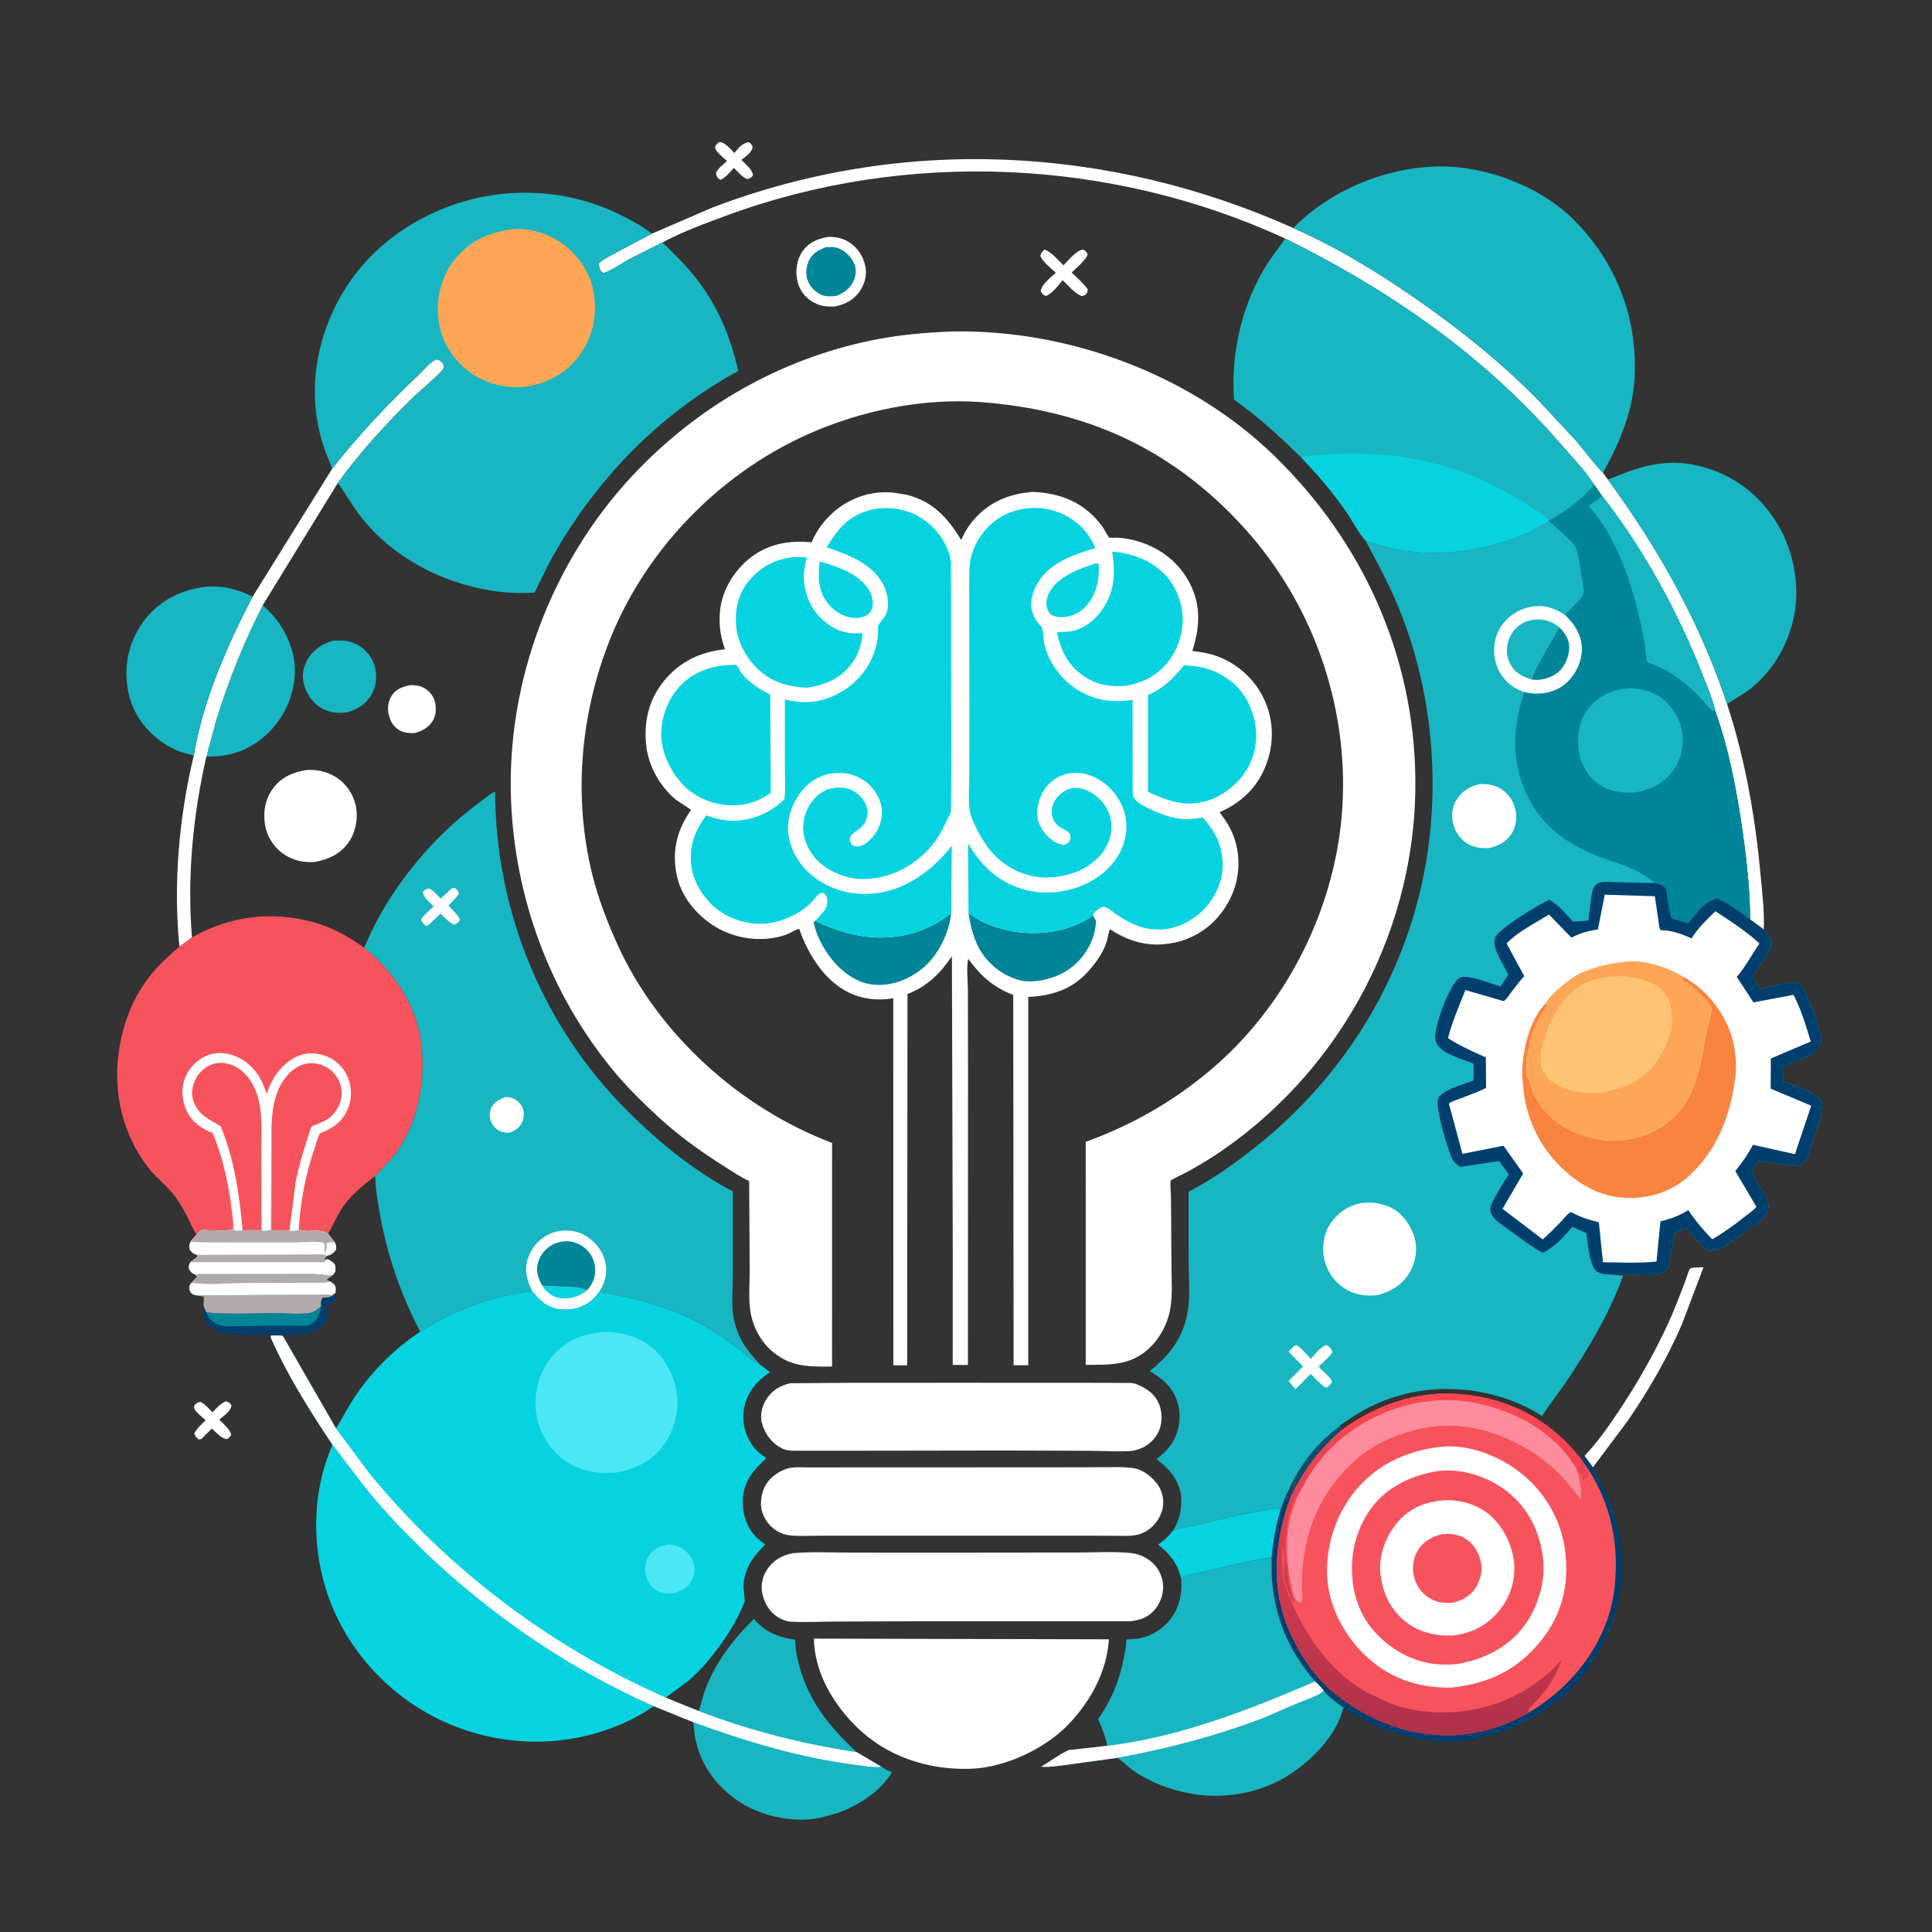 <?xml version="1.0" encoding="utf-8" ?>
<svg xmlns="http://www.w3.org/2000/svg" xmlns:xlink="http://www.w3.org/1999/xlink" width="512" height="512">
	
	<rect width="100%" height="100%" fill="#333333" stroke="none"/>
	
	<path fill="white" transform="scale(0.5 0.5)" d="M119.604 742.75C121.454 743.146 121.496 743.385 122.688 744.75C122.39 747.985 118.552 750.415 116.215 752.414C118.189 754.459 121.784 757.542 122.558 760.25C121.965 761.616 121.558 762.01 120.286 762.777C117.386 762.584 114.397 759.036 112.311 757.144L106.656 762.75L105.276 762.945C104.027 761.763 103.427 761.452 103.012 759.75C104.409 757.029 106.868 754.909 108.989 752.736C107.163 751.033 104.334 749.05 103.154 746.869C102.591 745.828 102.874 745.731 103.163 744.655C104.259 743.691 104.739 743.17 106.25 743.007C108.792 744.294 110.652 746.542 112.62 748.562C114.776 746.368 116.745 744.004 119.604 742.75Z"/>
	<path fill="white" transform="scale(0.5 0.5)" d="M381.274 75.25C384.295 75.364 387.152 79.049 389.272 81.093C391.459 78.489 393.223 75.883 396.75 75.374C398.033 75.986 398.28 76.556 398.937 77.75C398.454 80.985 395.318 82.83 392.936 84.774C395.03 86.824 398.98 89.981 399.076 93C398.132 94.269 397.677 94.345 396.25 94.93C393.731 94.35 390.939 90.849 388.997 89.007C386.943 91.159 384.717 94.068 382 95.29C381.592 95.141 381.28 95.061 380.932 94.75C379.884 93.812 379.599 92.861 379.51 91.5C380.694 89.058 383.399 87.13 385.387 85.312C383.365 83.517 379.438 80.722 378.962 78C379.501 76.484 380.044 76.238 381.274 75.25Z"/>
	<path fill="white" transform="scale(0.5 0.5)" d="M553.701 132.25C557.564 133.818 560.728 137.724 563.657 140.639C566.02 138.264 570.674 132.435 574.118 132.294C575.379 133.018 575.793 133.456 576.455 134.75C575.803 137.741 570.191 142.245 568.003 144.454C570.898 147.232 574.136 149.972 576.457 153.25C576.52 154.976 576.361 154.934 575.25 156.291L573.5 156.99C569.793 155.726 566.088 151.246 563.235 148.508C560.968 151.148 557.635 155.84 554.25 156.87C552.776 156.219 552.452 155.783 551.656 154.464C551.787 150.823 556.964 147.069 559.589 144.566C557.174 142.252 552.358 138.635 551.413 135.5C551.933 133.86 552.39 133.365 553.701 132.25Z"/>
	<path fill="#003F6D" transform="scale(0.5 0.5)" d="M177.923 685.162C178.388 686.697 178.489 686.964 178.097 688.5C176.703 690.036 176.072 690.242 174.25 691.034L173.437 691.5L173.589 694.227C173.767 697.267 173.245 699.805 171.159 702.178C166.835 707.097 160.127 707.351 154.034 707.529L148.659 707.435L147.766 707.476L131.981 707.286C127.678 707.297 123.05 707.512 118.799 706.837C114.993 706.232 111.206 703.6 109.142 700.385C107.334 697.568 107.109 695.273 107.847 692.069L109.359 695.587C110.568 698.478 112.317 700.701 115.29 701.935L115.896 702.172C116.483 702.408 117.035 702.633 117.663 702.748C119.99 703.175 122.64 702.922 125 702.891L138.972 702.736L158.931 702.708C160.243 702.651 162.647 702.841 163.807 702.404C164.572 702.115 165.503 701.369 166.186 700.869C168.954 698.844 169.758 695.616 170.225 692.387L170.125 691.847C170.019 690.173 170.119 689.02 171.06 687.671C172.517 687.705 173.871 687.8 175.202 687.105L176.037 686.641L177.923 685.162Z"/>
	<path fill="#008498" transform="scale(0.5 0.5)" d="M109.359 695.587C121.461 696.817 134.466 695.941 146.641 695.942C152.031 695.942 159.373 696.896 164.56 695.742C166.739 695.257 168.518 693.75 170.225 692.387C169.758 695.616 168.954 698.844 166.186 700.869C165.503 701.369 164.572 702.115 163.807 702.404C162.647 702.841 160.243 702.651 158.931 702.708L138.972 702.736L125 702.891C122.64 702.922 119.99 703.175 117.663 702.748C117.035 702.633 116.483 702.408 115.896 702.172L115.29 701.935C112.317 700.701 110.568 698.478 109.359 695.587Z"/>
	<path fill="white" transform="scale(0.5 0.5)" d="M217.51 363.116C219.897 363.09 222.498 363.375 224.621 364.544C227.35 366.047 229.643 368.692 230.447 371.732C231.348 375.137 231.233 378.953 229.365 382.019C227.086 385.761 223.774 387.395 219.753 388.538C216.873 388.602 214.202 388.482 211.643 387.008C208.481 385.186 206.834 382.152 206.032 378.684C205.246 375.282 205.726 371.55 207.665 368.605C210.016 365.035 213.569 363.962 217.51 363.116Z"/>
	<path fill="#B1AAAD" transform="scale(0.5 0.5)" d="M171.482 686.248C173.118 686.176 174.459 686.082 176.037 686.641L175.202 687.105C173.871 687.8 172.517 687.705 171.06 687.671C170.119 689.02 170.019 690.173 170.125 691.847L170.225 692.387C168.518 693.75 166.739 695.257 164.56 695.742C159.373 696.896 152.031 695.942 146.641 695.942C134.466 695.941 121.461 696.817 109.359 695.587L107.847 692.069L108.065 687.25L103.727 686.559L171.482 686.248Z"/>
	<path fill="white" transform="scale(0.5 0.5)" d="M839.956 771.523C846.781 764.358 852.44 756.189 857.931 747.981C867.579 733.56 876.264 718.333 883.621 702.619C887.264 694.839 890.21 686.856 893.312 678.853C893.767 677.679 895.103 672.989 895.876 672.31C896.614 671.661 901.708 671.74 902.897 671.677L891.399 702.041C883.772 719.658 873.75 736.987 862.919 752.811L844.294 777.698L839.965 771.911L839.956 771.523Z"/>
	<path fill="white" transform="scale(0.5 0.5)" d="M438.533 125.614C442.411 125.307 446.411 126.155 449.75 128.177C454.324 130.947 457.436 135.651 458.588 140.828C459.584 145.303 458.525 149.953 456.076 153.785C452.83 158.864 448.326 161.159 442.618 162.458C437.789 162.648 434.174 162.241 429.979 159.533C426.047 156.996 423.451 153.047 422.538 148.473C421.514 143.337 422.345 137.312 425.462 133C428.734 128.474 433.269 126.614 438.533 125.614Z"/>
	<path fill="#008498" transform="scale(0.5 0.5)" d="M437.664 131.062C440.076 130.941 442.265 130.723 444.552 131.67C448.21 133.187 451.327 136.267 452.832 139.936C453.958 142.678 453.731 145.751 452.612 148.448C450.75 152.932 447.583 154.999 443.356 156.865C440.893 157.06 438.095 157.342 435.75 156.411C432.382 155.075 429.592 152.333 428.216 148.985C426.853 145.668 427.204 141.415 428.697 138.216C430.544 134.262 433.801 132.537 437.664 131.062Z"/>
	<path fill="#003F6D" transform="scale(0.5 0.5)" d="M839.965 771.911L844.294 777.698C847.295 783.417 850.477 788.947 852.886 794.962C858.444 808.839 860.807 824.861 859.133 839.75C856.543 862.797 844.661 885.954 826.604 900.683C808.541 915.418 783.403 925.466 759.799 922.752L759 922.654C747.678 921.342 736.43 918.217 726.139 913.277C721.251 910.931 716.641 907.892 712.021 905.065C708.502 902.422 704.47 899.869 701.866 896.272L701.581 896.053C700.255 894.289 698.618 892.763 697.071 891.194C684.11 876.639 676.452 859.183 674.377 839.803C673.868 835.047 674.003 830.18 674.006 825.401C674.745 816.697 676.27 808.231 678.824 799.881C680.173 796.316 681.353 792.483 683.268 789.184L684.009 788.745C685.252 787.95 685.753 786.541 686.339 785.25L687 785.5L686.516 786.188C685.937 787.055 686.063 787.158 685.75 788L685 789.5L684.609 790.312C684.182 791.167 684.395 790.853 683.755 791.5L683.878 792.522L684.316 792.691C675.437 816.455 673.051 842.105 683.935 865.748C689.072 876.908 695.381 886.646 704.367 895.071C724.268 912.062 748.16 921.53 774.539 919.46L780.25 918.709C789.343 916.996 797.753 914.306 805.987 910.038C806.953 909.537 809.203 908.625 809.767 907.844C812.794 906.388 815.648 904.338 818.374 902.388C836.875 889.152 851.609 868.281 855.181 845.488C858.997 821.14 854.282 795.735 839.572 775.609L837.974 773.161L839.965 771.911Z"/>
	<path fill="#18B5C2" transform="scale(0.5 0.5)" d="M176.276 339.62C180.507 339.235 184.484 339.432 188.403 341.214C193.114 343.357 196.791 347.585 198.424 352.503C200.134 357.647 199.494 363.652 196.813 368.356C194.17 372.993 189.305 376.033 184.309 377.44C179.586 378.151 175.578 377.997 171.25 375.807C166.669 373.488 163.187 369.076 161.564 364.25C159.915 359.347 160.205 354.788 162.664 350.191C165.645 344.621 170.345 341.452 176.276 339.62Z"/>
	<path fill="#06D3DF" transform="scale(0.5 0.5)" d="M622.052 810.824C637.932 807.793 653.537 803.151 669.532 800.626C672.14 800.215 676.352 798.924 678.824 799.881C676.27 808.231 674.745 816.697 674.006 825.401C662.228 827.132 650.088 830.253 638.456 832.937C634.967 833.742 628.941 834.477 625.957 836.497C624.091 828.53 620.097 823.597 613.841 818.675C616.808 816.685 619.349 814.26 621.555 811.459L622.052 810.824Z"/>
	<path fill="white" transform="scale(0.5 0.5)" d="M104.567 665.03L171.241 664.796L173.389 665.488C172.381 666.349 172.195 666.406 171.878 667.671L172.611 667.71L173.541 667.333C175.175 668.239 176.573 668.857 177.549 670.5C177.85 672.036 178.104 673.32 177.243 674.75C176.944 675.246 176.538 675.57 176.123 675.948L173.374 677.924L173.307 678.649L175.278 679.302C176.554 680.192 177.609 680.808 177.923 682.5C178.07 683.291 177.923 684.249 177.839 685.046L177.923 685.162L176.037 686.641C174.459 686.082 173.118 686.176 171.482 686.248L103.727 686.559C103.189 686.39 102.479 686.197 102 685.904C101.01 685.299 100.436 684.116 100.309 683C100.151 681.609 100.594 680.898 101.442 679.891L104.475 676.75L103.503 675.552C101.763 674.77 101.253 674.377 100.257 672.75C100.032 670.848 100.05 670.694 100.934 668.997L104.741 666.089L104.567 665.03Z"/>
	<path fill="#B1AAAD" transform="scale(0.5 0.5)" d="M104.719 675.134L166.859 675.075L176.123 675.948L173.374 677.924L173.307 678.649L175.278 679.302C173.761 679.622 172.464 679.916 170.9 679.866L129.157 680.035C120.24 680.132 110.226 681.199 101.442 679.891L104.475 676.75L103.503 675.552L104.719 675.134Z"/>
	<path fill="white" transform="scale(0.5 0.5)" d="M104.567 665.03L171.241 664.796L173.389 665.488C172.381 666.349 172.195 666.406 171.878 667.671L172.611 667.71L173.541 667.333C175.175 668.239 176.573 668.857 177.549 670.5C177.85 672.036 178.104 673.32 177.243 674.75C176.944 675.246 176.538 675.57 176.123 675.948L166.859 675.075L104.719 675.134L103.503 675.552C101.763 674.77 101.253 674.377 100.257 672.75C100.032 670.848 100.05 670.694 100.934 668.997L104.741 666.089L104.567 665.03Z"/>
	<path fill="#B1AAAD" transform="scale(0.5 0.5)" d="M104.567 665.03L171.241 664.796L173.389 665.488C172.381 666.349 172.195 666.406 171.878 667.671L172.611 667.71L172.175 669.002L107.772 669.02L100.934 668.997L104.741 666.089L104.567 665.03Z"/>
	<path fill="white" transform="scale(0.5 0.5)" d="M162.287 408.148C167.938 407.724 173.292 408.921 178.128 411.934C183.408 415.224 187.273 420.948 188.569 427.002C189.915 433.292 188.625 440.721 185.046 446.04C180.672 452.54 174.204 455.507 166.709 456.885C161.041 457.276 155.724 456.124 150.897 453.039C145.775 449.764 141.885 444.183 140.674 438.233C139.237 431.169 140.316 423.97 144.595 418.029C148.9 412.052 155.215 409.256 162.287 408.148Z"/>
	<path fill="#18B5C2" transform="scale(0.5 0.5)" d="M139.243 320.811C146.516 327.133 151.257 334.043 154.306 343.187C158.064 354.458 156.318 366.221 150.988 376.603C145.79 386.728 136.118 395.355 125.265 398.85C120.017 400.54 114.846 401.048 109.369 401.047L114.581 381.725C121.039 360.848 129.279 340.258 139.243 320.811Z"/>
	<path fill="white" transform="scale(0.5 0.5)" d="M175.985 248.54C189.882 230.656 205.527 214.223 221.934 198.615C224.644 196.038 227.877 191.944 231.25 190.482C232.478 190.665 233.668 191.235 234.442 192.25C235.013 192.998 235.512 194.008 235.232 194.924C234.523 197.245 222.059 207.563 219.642 209.922C205.127 224.089 190.95 239.532 179.043 255.973L139.243 320.811C129.279 340.258 121.039 360.848 114.581 381.725L109.369 401.047C102.253 432.211 99.11 464.965 101.748 496.883L95.107 501.775C91.758 468.667 94.911 432.773 102.7 400.499C107.564 371.327 120.289 342.389 133.878 316.287L175.985 248.54Z"/>
	<path fill="#18B5C2" transform="scale(0.5 0.5)" d="M399.558 858.092C405.627 864.883 411.293 867.261 420.156 868.893C420.542 868.964 421.116 868.765 421.314 869.104C421.67 869.716 421.631 872.947 421.75 873.837C422.122 876.613 422.719 879.406 423.411 882.119C428.281 901.213 439.821 915.575 454.068 928.67C425.477 924.37 397.365 917.31 370.365 906.88C371.753 902.709 372.638 898.373 374.257 894.271C379.707 880.47 389.042 868.341 399.558 858.092Z"/>
	<path fill="#18B5C2" transform="scale(0.5 0.5)" d="M367.496 912.798C395.383 923.101 424.755 931.831 454.328 935.524C458.372 936.029 463.08 936.96 467.131 936.414C468.92 937.431 470.756 938.661 472.692 939.36C467.165 949.088 454.371 957.409 443.982 960.919L436 963.151L435.192 963.344C421.559 966.48 404.362 962.904 392.621 955.471C380.714 947.933 372.129 936.772 368.87 923C368.071 919.624 367.807 916.246 367.496 912.798Z"/>
	<path fill="#18B5C2" transform="scale(0.5 0.5)" d="M701.581 896.053L701.866 896.272C704.47 899.869 708.502 902.422 712.021 905.065C708.319 920.296 694.561 933.886 681.5 941.8C666.923 950.633 647.937 953.755 631.25 950.664C620.227 948.622 609.811 944.824 600.57 938.366C597.772 936.411 595.333 933.568 592.452 931.915L592.141 931.693C618.578 926.905 644.412 920.147 669.547 910.57L688.094 902.59C691.66 901.044 699.274 898.773 701.581 896.053Z"/>
	<path fill="#18B5C2" transform="scale(0.5 0.5)" d="M102.7 400.499C97.561 399.278 92.614 397.615 88.104 394.802C78.509 388.818 70.942 379.401 68.351 368.289C65.343 355.392 67.317 343.076 74.358 331.838C80.797 321.562 91.281 314.661 103.045 312.033L103.99 311.827C114.374 309.459 124.583 311.468 133.878 316.287C120.289 342.389 107.564 371.327 102.7 400.499Z"/>
	<path fill="white" transform="scale(0.5 0.5)" d="M345.491 123.852L377.598 110.01C478.075 71.63 587.685 77.128 685.474 120.861C709.245 131.358 731.907 145.281 753.119 160.204C775.583 176.007 796.678 193.036 815.891 212.712L835.073 233.315C839.914 238.994 844.421 245.243 849.615 250.583L852.235 254.215C879.023 290.718 901.094 330.017 915.379 373.099C925.249 403.38 930.462 433.862 933.319 465.51C934.121 474.397 935.266 483.739 934.81 492.652L927.637 487.359C927.424 469.935 925.415 452.324 922.781 435.108C919.769 415.428 915.884 395.904 909.223 377.098C907.587 370.332 904.665 363.457 902.107 356.988C889.023 323.893 871.037 290.981 849.155 262.905L844.98 256.962C839.676 248.712 832.357 241.303 825.916 233.907C785.646 187.663 735.882 153.49 681.242 126.466C588.989 83.914 480.279 79.079 384.86 114.309C373.676 118.439 361.646 122.834 351.139 128.496L333.172 137.534C328.937 139.913 324.437 143.325 319.805 144.75C319.235 144.393 319.052 144.33 318.574 143.75C317.633 142.609 317.362 140.916 317.478 139.5C319.842 137.257 322.965 135.893 325.779 134.277L345.491 123.852Z"/>
	<path fill="#18B5C2" transform="scale(0.5 0.5)" d="M852.235 254.215C867.386 247.875 881.286 242.946 898 246.392C915.861 250.075 930.182 259.837 940.392 275.007C950.219 289.608 954.39 309.511 950.838 326.772C947.609 342.463 938.98 356.847 925.993 366.401L915.379 373.099C901.094 330.017 879.023 290.718 852.235 254.215Z"/>
	<path fill="white" transform="scale(0.5 0.5)" d="M418.841 733.145L453.332 732.901L512.236 732.896L569.547 732.906L598.807 732.969C600.107 733.029 601.333 733.221 602.55 733.705L603.25 734.008C606.757 735.499 610.141 737.615 612.422 740.75C615.316 744.729 616.199 749.953 615.348 754.766C614.513 759.492 611.612 763.553 607.613 766.147C605.283 767.659 603 768.355 600.344 768.976C593.123 769.6 585.428 768.997 578.148 768.962L533.583 768.808L458.799 768.919L421 768.939C418.956 768.892 416.71 768.746 414.843 767.854C409.268 765.192 405.582 760.329 403.872 754.429C402.709 750.416 403.847 745.475 405.979 741.98C409.002 737.026 413.323 734.436 418.841 733.145Z"/>
	<path fill="white" transform="scale(0.5 0.5)" d="M452.471 777.75L552.691 777.726L584.155 777.671C589.662 777.689 595.896 777.286 601.321 778.242C604.949 778.881 608.487 781.353 611.087 783.91C614.6 787.365 616.6 791.524 616.548 796.472C616.497 801.256 614.184 805.757 610.789 809.055C608.499 811.28 605.502 812.923 602.364 813.553C598.477 814.334 594.172 813.977 590.214 813.983L568.25 813.952L464.593 813.951L433.782 813.953C428.614 813.949 422.987 814.399 417.872 813.655C414.573 813.175 411.457 811.589 409.012 809.336C405.687 806.272 403.348 801.703 403.336 797.137C403.323 792.187 404.845 787.3 408.398 783.742C410.792 781.344 414.498 779.058 417.763 778.234C421.237 777.358 425.762 777.793 429.356 777.783L452.471 777.75Z"/>
	<path fill="#18B5C2" transform="scale(0.5 0.5)" d="M674.006 825.401C674.003 830.18 673.868 835.047 674.377 839.803C676.452 859.183 684.11 876.639 697.071 891.194C698.618 892.763 700.255 894.289 701.581 896.053C699.274 898.773 691.66 901.044 688.094 902.59L669.547 910.57C644.412 920.147 618.578 926.905 592.141 931.693L563.275 935.675C559.629 936.041 555.555 936.798 551.922 936.334C556.702 933.503 561.36 929.975 566.363 927.616L586.817 925.324C586.079 920.678 583.866 915.418 582.032 911.078C591.104 898.441 595.475 884.265 597.121 868.948L602.5 868.556C609.099 867.878 616.008 863.663 620.132 858.517C625.19 852.205 626.752 844.366 625.957 836.497C628.941 834.477 634.967 833.742 638.456 832.937C650.088 830.253 662.228 827.132 674.006 825.401Z"/>
	<path fill="white" transform="scale(0.5 0.5)" d="M697.071 891.194C698.618 892.763 700.255 894.289 701.581 896.053C699.274 898.773 691.66 901.044 688.094 902.59L669.547 910.57C644.412 920.147 618.578 926.905 592.141 931.693L563.275 935.675C559.629 936.041 555.555 936.798 551.922 936.334C556.702 933.503 561.36 929.975 566.363 927.616L586.817 925.324C625.154 920.774 661.884 906.299 697.071 891.194Z"/>
	<path fill="white" transform="scale(0.5 0.5)" d="M420.29 823.198C430.782 822.313 441.801 822.927 452.348 822.927L514.313 822.932L570.45 822.872C579.896 822.864 589.966 822.193 599.347 823.141C603.26 823.536 606.51 824.92 609.634 827.284C613.417 830.145 615.797 834.473 616.367 839.174C616.927 843.789 615.406 848.979 612.503 852.603C608.807 857.218 604.608 858.684 598.973 859.297L490.317 859.28L442.853 859.462C434.975 859.495 426.853 859.972 419 859.507C416.722 859.372 414.48 858.418 412.539 857.263C408.089 854.617 405.363 850.116 404.172 845.158C403.063 840.543 403.929 835.963 406.541 831.954C409.789 826.968 414.575 824.29 420.29 823.198Z"/>
	<path fill="white" transform="scale(0.5 0.5)" d="M431.399 868.495L587.734 868.868C586.654 886.399 577.523 902.58 565.459 914.847C552.465 927.675 531.677 937.208 513.28 937.532C491.307 937.918 470.063 930.97 454.106 915.395C441.62 903.208 431.63 886.331 431.399 868.495Z"/>
	<path fill="#06D3DF" transform="scale(0.5 0.5)" d="M176.235 765.76C184.811 776.719 192.886 788.204 202.137 798.611C241.524 842.924 292.091 880.304 346.379 904.255C340.212 908.918 332.944 912.397 325.782 915.239C297.265 926.557 264.99 925.466 236.933 913.255C209.035 901.114 186.184 877.675 175.194 849.31C164.951 822.874 164.813 791.828 176.235 765.76Z"/>
	<path fill="#18B5C2" transform="scale(0.5 0.5)" d="M685.474 120.861C705.062 100.661 735.208 88.406 763.23 88.214C788.089 88.044 816.852 99.013 834.397 116.75C855.906 138.494 866.993 165.923 866.544 196.488C866.254 216.238 859.005 233.597 849.615 250.583C844.421 245.243 839.914 238.994 835.073 233.315L815.891 212.712C796.678 193.036 775.583 176.007 753.119 160.204C731.907 145.281 709.245 131.358 685.474 120.861Z"/>
	<path fill="#18B5C2" transform="scale(0.5 0.5)" d="M681.242 126.466C735.882 153.49 785.646 187.663 825.916 233.907C832.357 241.303 839.676 248.712 844.98 256.962C838.917 264.469 829.504 271.373 821.027 275.981L820.972 276.337C816.724 278.508 812.68 281.065 808.274 282.924C783.195 293.505 754.345 296.663 728.178 287.989L723.715 286.469C719.679 281.945 716.773 275.872 713.275 270.865C706.269 260.838 698.369 251.419 689.831 242.666C678.517 231.56 667.058 220.999 654.069 211.854C652.366 188.133 657.72 163.542 669.76 142.978C673.162 137.166 677.308 131.911 681.242 126.466Z"/>
	<path fill="#06D3DF" transform="scale(0.5 0.5)" d="M689.831 242.666C694.159 241.163 700.104 241.131 704.726 240.794C733.194 238.721 763.176 243.506 789.026 256.043C796.579 259.706 803.605 263.515 810.631 268.119C814.179 270.445 818.08 272.923 821.027 275.981L820.972 276.337C816.724 278.508 812.68 281.065 808.274 282.924C783.195 293.505 754.345 296.663 728.178 287.989L723.715 286.469C719.679 281.945 716.773 275.872 713.275 270.865C706.269 260.838 698.369 251.419 689.831 242.666Z"/>
	<path fill="#F7535D" transform="scale(0.5 0.5)" d="M101.748 496.883C121.58 485.499 143.824 482.695 165.931 488.75C175.925 491.487 184.63 496.229 192.963 502.326C208.73 514.724 221.052 533.23 223.403 553.55C225.837 574.582 221.139 597.097 207.75 613.917L198.852 623.288C191.923 628.74 185.263 633.876 180.571 641.5C178.093 645.526 176.245 649.868 173.846 653.918L177.471 658.54C178.135 660.256 178.208 660.58 177.924 662.5C176.579 664.246 175.567 665.028 173.389 665.488L171.241 664.796L104.567 665.03C102.543 664.655 101.737 663.827 100.556 662.25C100.326 660.485 100.249 659.643 101.153 658.079C102.077 656.706 103.159 655.524 104.268 654.299C102.371 651.861 101.154 648.714 99.79 645.95C97.882 642.084 95.836 638.426 93.344 634.902C89.161 628.985 83.01 624.615 78.536 618.826C65.445 601.889 59.954 579.84 62.809 558.641C64.971 542.585 70.381 528.18 80.857 515.585C85.096 510.489 90.086 506.075 95.107 501.775L101.748 496.883Z"/>
	<path fill="white" transform="scale(0.5 0.5)" d="M123.718 649.605C122.281 633.11 119.096 615.967 112.753 600.589C106.781 598.208 101.497 594.572 98.81 588.507C96.333 582.915 95.863 576.853 98.144 571.125C100.138 566.115 104.546 561.626 109.5 559.515C114.489 557.39 120.096 557.805 125 559.882C131.769 562.748 136.795 568.22 139.526 575L141.38 579.693C144.044 571.567 148.995 563.992 156.969 560.16C161.831 557.823 167.135 557.708 172.182 559.541C177.728 561.556 181.765 565.158 184.17 570.562C186.558 575.929 186.664 581.958 184.472 587.423C181.987 593.621 177.763 597.084 171.846 599.782C171.486 599.946 169.777 600.542 169.576 600.796C168.511 602.145 167.655 605.896 167.08 607.559C162.045 622.135 159.237 636.298 158.364 651.688C163.223 653.679 168.649 650.738 173.846 653.918L177.471 658.54C178.135 660.256 178.208 660.58 177.924 662.5C176.579 664.246 175.567 665.028 173.389 665.488L171.241 664.796L104.567 665.03C102.543 664.655 101.737 663.827 100.556 662.25C100.326 660.485 100.249 659.643 101.153 658.079C102.077 656.706 103.159 655.524 104.268 654.299L104.507 653.96C104.89 653.493 106.185 652.239 106.75 652.068C107.688 651.784 109.774 652.068 110.805 652.068C114.956 652.066 119.271 652.329 123.383 651.853L123.718 649.605Z"/>
	<path fill="white" transform="scale(0.5 0.5)" d="M138.589 652.172C140.213 652.207 141.978 652.461 143.479 651.75L143.894 596.788L143.913 652.087C146.981 652.108 150.373 651.851 153.393 652.296C155.119 652.347 156.835 652.631 158.364 651.688C163.223 653.679 168.649 650.738 173.846 653.918L177.471 658.54C178.135 660.256 178.208 660.58 177.924 662.5C176.579 664.246 175.567 665.028 173.389 665.488L171.241 664.796L104.567 665.03C102.543 664.655 101.737 663.827 100.556 662.25C100.326 660.485 100.249 659.643 101.153 658.079C102.077 656.706 103.159 655.524 104.268 654.299L104.507 653.96C104.89 653.493 106.185 652.239 106.75 652.068C107.688 651.784 109.774 652.068 110.805 652.068C114.956 652.066 119.271 652.329 123.383 651.853L123.718 649.605L124.133 651.963C125.504 652.591 127.108 652.242 128.57 652.122C131.727 652.122 135.507 651.707 138.589 652.172Z"/>
	<path fill="#B1AAAD" transform="scale(0.5 0.5)" d="M138.589 652.172C140.213 652.207 141.978 652.461 143.479 651.75L143.894 596.788L143.913 652.087C146.981 652.108 150.373 651.851 153.393 652.296C155.119 652.347 156.835 652.631 158.364 651.688C163.223 653.679 168.649 650.738 173.846 653.918L177.471 658.54C175.987 658.49 174.43 658.217 173.113 659.019C173.036 660.834 173.218 662.663 172.056 664.16L171.991 659C169.893 657.567 160.204 658.485 157.324 658.482L123.74 658.484C116.228 658.487 108.639 658.728 101.153 658.079C102.077 656.706 103.159 655.524 104.268 654.299L104.507 653.96C104.89 653.493 106.185 652.239 106.75 652.068C107.688 651.784 109.774 652.068 110.805 652.068C114.956 652.066 119.271 652.329 123.383 651.853L123.718 649.605L124.133 651.963C125.504 652.591 127.108 652.242 128.57 652.122C131.727 652.122 135.507 651.707 138.589 652.172Z"/>
	<path fill="#F7535D" transform="scale(0.5 0.5)" d="M143.894 596.788C144.234 586.609 146.198 575.372 154.067 568.114C157.347 565.088 161.599 563.229 166.117 563.549C170.387 563.852 174.447 565.803 177.241 569.065C180.142 572.452 181.624 577.304 180.947 581.75C180.298 586.013 177.572 590.394 174.048 592.894C172.229 594.185 169.996 595.058 167.945 595.917C167.306 596.184 165.921 596.52 165.48 596.91C164.577 597.707 163.419 602.022 163.035 603.181C160.514 610.792 158.329 618.443 156.723 626.302L153.393 652.296C150.373 651.851 146.981 652.108 143.913 652.087L143.894 596.788Z"/>
	<path fill="#F7535D" transform="scale(0.5 0.5)" d="M128.57 652.122C126.939 633.391 124.213 614.358 116.929 596.876C110.388 592.972 104.555 590.805 102.212 582.544C101.116 578.679 102.317 574.02 104.404 570.671C106.533 567.253 110.193 564.455 114.156 563.611C118.5 562.685 123.17 564.059 126.75 566.523C133.015 570.834 136.384 578.548 137.673 585.838C139.057 593.669 138.422 602.307 138.454 610.241L138.589 652.172C135.507 651.707 131.727 652.122 128.57 652.122Z"/>
	<path fill="#F7535D" transform="scale(0.5 0.5)" d="M710.572 758.347C731.453 743.007 754.849 735.794 780.751 739.704C804.386 743.272 823.114 754.568 837.974 773.161L839.572 775.609C854.282 795.735 858.997 821.14 855.181 845.488C851.609 868.281 836.875 889.152 818.374 902.388C815.648 904.338 812.794 906.388 809.767 907.844C809.203 908.625 806.953 909.537 805.987 910.038C797.753 914.306 789.343 916.996 780.25 918.709L774.539 919.46C748.16 921.53 724.268 912.062 704.367 895.071C695.381 886.646 689.072 876.908 683.935 865.748C673.051 842.105 675.437 816.455 684.316 792.691L683.878 792.522L683.755 791.5C684.395 790.853 684.182 791.167 684.609 790.312L685 789.5L685.75 788C686.063 787.158 685.937 787.055 686.516 786.188L687 785.5L686.339 785.25C685.753 786.541 685.252 787.95 684.009 788.745L683.268 789.184C688.939 776.253 698.432 764.274 709.907 756.017L710.747 756.78L710.582 757.524L710.572 758.347Z"/>
	<path fill="#FE8C9D" transform="scale(0.5 0.5)" d="M687.883 792.541C689.997 789.062 691.709 785.369 693.922 781.915C700.615 771.468 708.695 763.174 719.12 756.434C738.103 744.159 761.424 739.002 783.663 743.869C803.655 748.245 823.262 758.951 834.434 776.469C837.509 783.065 838.091 787.671 838.008 794.891C833.95 790.11 830.237 784.955 825.75 780.562C811.857 766.96 792.042 757.353 772.614 755.792C754.955 754.372 732.889 761.429 719.449 772.982C701.383 788.512 691.903 808.812 690.297 832.506C690.026 836.51 690.036 840.48 690.094 844.491C690.107 845.342 690.44 848.075 690.169 848.75C690.046 849.058 689.723 849.242 689.5 849.488C688.236 849.268 687.65 849.152 686.94 848C685.412 845.523 684.852 842.183 684.249 839.352C681.639 827.089 681.24 812.736 685.031 800.725L687.883 792.541Z"/>
	<defs>
		<linearGradient id="gradient_0" gradientUnits="userSpaceOnUse" x1="755.031" y1="918.257" x2="762.339" y2="739.004">
			<stop offset="0" stop-color="#AF314A"/>
			<stop offset="1" stop-color="#FF4753"/>
		</linearGradient>
	</defs>
	<path fill="url(#gradient_0)" transform="scale(0.5 0.5)" d="M710.572 758.347C731.453 743.007 754.849 735.794 780.751 739.704C804.386 743.272 823.114 754.568 837.974 773.161L839.572 775.609C839.416 776.902 839.885 777.774 840.648 778.798L841 779.25L842.25 781.5C841.902 782.194 841.993 781.905 841.827 782.654L841.721 783.176C840.545 783.79 839.688 784.007 838.402 784.218C838.09 782.956 838.214 783.205 838.815 782.172C837.08 781.413 836.218 778.294 835.391 776.538L834.434 776.469C823.262 758.951 803.655 748.245 783.663 743.869C761.424 739.002 738.103 744.159 719.12 756.434C708.695 763.174 700.615 771.468 693.922 781.915C691.709 785.369 689.997 789.062 687.883 792.541L686.294 793.758L686.25 794.5C686.069 795.153 685.538 796.626 685.25 797.255L684.755 798L684.485 799.514C684.366 800.133 684.133 800.508 683.755 801C683.751 802.056 683.879 802.061 683.255 803C683.251 804.056 683.379 804.061 682.755 805C682.752 806.184 682.931 806.482 682.255 807.5L682.355 808.156C682.437 809.159 682.179 809.627 681.755 810.5L681.893 811.406C682.028 812.352 681.961 813.062 681.75 814L681.255 814.5L681.324 815.172C681.403 816.136 681.248 817.019 681.316 817.984C681.45 819.896 681.152 821.799 681.285 823.704C681.508 826.886 682.972 831.492 682.255 834.5L682.505 834.984C683.004 836.232 682.852 837.844 683.255 839.25L683.378 840.03C683.543 841.03 683.379 840.564 684 841.5L683.935 842.062C683.881 842.842 684.001 843.049 684.255 843.75L684.985 845.995C685.265 846.836 685.656 847.561 686.078 848.337L686.025 848.98L685.25 848.977L684.909 848.095L682.318 842.182C681.847 840.877 681.47 839.724 681.125 838.375L680.859 837.484C679.493 832.576 682.128 824.72 679.57 820.625C679.784 826.346 679.124 834.178 680.899 839.503C688.451 862.166 703.857 886.167 725.5 897.524L735 902.034L735.851 902.387C754.424 909.973 779.233 909.013 797.55 901.213C808.672 896.477 819.863 888.935 827.716 879.684C826.055 884.624 823.783 889.259 820.822 893.545C819.039 896.124 817.005 898.579 814.878 900.884C812.72 903.223 810.443 904.695 809.767 907.844C809.203 908.625 806.953 909.537 805.987 910.038C797.753 914.306 789.343 916.996 780.25 918.709L774.539 919.46C748.16 921.53 724.268 912.062 704.367 895.071C695.381 886.646 689.072 876.908 683.935 865.748C673.051 842.105 675.437 816.455 684.316 792.691L683.878 792.522L683.755 791.5C684.395 790.853 684.182 791.167 684.609 790.312L685 789.5L685.75 788C686.063 787.158 685.937 787.055 686.516 786.188L687 785.5L686.339 785.25C685.753 786.541 685.252 787.95 684.009 788.745L683.268 789.184C688.939 776.253 698.432 764.274 709.907 756.017L710.747 756.78L710.582 757.524L710.572 758.347Z"/>
	<path fill="#044F6C" transform="scale(0.5 0.5)" d="M709.907 756.017L710.747 756.78L710.582 757.524L710.572 758.347C698.871 768.422 691.17 778.934 684.316 792.691L683.878 792.522L683.755 791.5C684.395 790.853 684.182 791.167 684.609 790.312L685 789.5L685.75 788C686.063 787.158 685.937 787.055 686.516 786.188L687 785.5L686.339 785.25C685.753 786.541 685.252 787.95 684.009 788.745L683.268 789.184C688.939 776.253 698.432 764.274 709.907 756.017Z"/>
	<path fill="white" transform="scale(0.5 0.5)" d="M765.131 766.705C779.123 765.728 794.419 771.736 805.366 780.177C818.748 790.496 827.584 805.685 829.619 822.452C831.687 839.505 828.064 855.32 817.362 868.864C804.645 884.959 789.644 892.13 769.556 894.455C754.207 894.816 740.135 890.868 727.987 881.247C714.979 870.943 705.256 854.769 703.628 838.051C701.956 820.891 707.751 802.828 718.731 789.624C730.385 775.609 747.24 768.259 765.131 766.705Z"/>
	<path fill="#F7535D" transform="scale(0.5 0.5)" d="M762.278 779.654C767.665 779.07 773.142 779.447 778.399 780.729C791.81 783.999 803.31 791.894 810.507 803.75C817.127 814.654 819.935 829.584 816.812 842.045C815.08 848.953 812.606 855.103 808.438 860.956C799.939 872.889 786.672 879.519 772.478 881.95C768.364 882.362 764.366 882.425 760.25 881.942C747.113 880.403 734.703 872.792 726.58 862.491C718.159 851.813 715.464 837.784 716.947 824.5C717.927 815.719 721.52 806.435 726.797 799.314C735.218 787.951 748.568 781.773 762.278 779.654Z"/>
	<path fill="white" transform="scale(0.5 0.5)" d="M764.899 795.206C771.928 794.737 779.438 796.42 785.495 800.034C793.405 804.755 799.247 813.741 801.459 822.538L801.683 823.454L802.374 826.858C803.493 836.523 800.972 845.651 794.943 853.276C788.324 861.647 780.095 865.68 769.586 866.917C760.949 867.139 752.404 865.214 745.447 859.885C737.105 853.495 732.813 844.544 731.677 834.239C730.593 824.401 734.383 814.409 740.641 806.946C747.033 799.321 755.24 796.096 764.899 795.206Z"/>
	<path fill="#F7535D" transform="scale(0.5 0.5)" d="M764.387 813.081C768.695 812.885 772.278 813.027 776.172 815.197C780.698 817.72 783.478 822.301 784.75 827.227C786.039 832.22 784.833 837.177 782.099 841.5C779.224 846.045 775.037 848.227 769.976 849.454C767.202 849.535 764.357 849.725 761.693 848.824L761 848.572C760.133 848.265 759.313 847.962 758.5 847.523C753.99 845.09 750.996 841.098 749.57 836.216C748.218 831.587 748.881 826.309 751.245 822.117C754.087 817.077 758.987 814.441 764.387 813.081Z"/>
	<path fill="#18B5C2" transform="scale(0.5 0.5)" d="M192.963 502.326L196.366 494.781C208.755 468.63 230.096 442.899 253.475 425.827C256.081 423.923 259.51 420.681 262.389 419.65C262.748 483.665 287.922 544.653 333.523 589.774C345.64 601.763 358.623 612.94 372.925 622.257C377.888 625.489 383.062 628.857 388.421 631.382L388.416 674.697C388.435 681.647 387.75 689.079 388.444 695.956C388.766 699.15 389.701 702.382 390.777 705.401C393.321 712.541 397.977 717.819 402.981 723.34C399.938 722.479 396.548 719.032 394.022 717.015L382.5 708.453C362.637 694.829 341.077 688.762 317.636 684.722C316.472 686.355 315.018 687.924 313.511 689.25C308.934 693.277 302.615 694.617 296.678 693.959C290.272 693.248 285.884 689.234 282.162 684.391C260.667 686.602 240.98 694.379 222.74 705.822C212.705 686.488 205.921 667.437 201.845 646C200.411 638.458 199.042 630.972 198.852 623.288L207.75 613.917C221.139 597.097 225.837 574.582 223.403 553.55C221.052 533.23 208.73 514.724 192.963 502.326Z"/>
	<path fill="white" transform="scale(0.5 0.5)" d="M239.582 470.75L241.005 470.571C242.381 471.702 242.697 471.837 243.25 473.599C241.735 475.999 239.631 477.969 237.674 480.01C239.265 481.757 243.532 485.571 243.803 487.75C242.689 488.982 242.36 489.554 240.75 490.071C238.194 489.178 235.522 486.116 233.483 484.267L227.25 490.154C226.772 490.501 226.298 490.651 225.75 490.86C224.434 489.748 223.878 489.056 223.139 487.5C224.592 484.809 227.605 482.516 229.85 480.415C227.977 478.521 224.176 475.436 224.08 472.75C225.31 471.608 225.557 471.28 227.25 470.914C229.631 471.685 231.789 474.493 233.546 476.254L239.582 470.75Z"/>
	<path fill="white" transform="scale(0.5 0.5)" d="M267.741 581.484C269.443 581.468 271.088 581.725 272.609 582.516C274.795 583.652 276.796 585.881 277.371 588.319C277.933 590.699 277.528 593.659 276.25 595.742C274.58 598.464 272.373 599.612 269.379 600.417C268.236 600.308 267.029 600.225 265.922 599.906C263.745 599.277 261.609 597.274 260.648 595.25C259.542 592.923 259.156 590.001 260.178 587.591C261.657 584.1 264.461 582.832 267.741 581.484Z"/>
	<path fill="white" transform="scale(0.5 0.5)" d="M282.162 684.391C279.221 678.718 277.758 673.217 279.828 666.894C281.623 661.411 285.587 656.864 290.75 654.275C295.729 651.778 302.002 651.49 307.199 653.449C312.595 655.483 317.554 660.22 319.762 665.595C321.924 670.857 321.817 676.062 319.511 681.25L317.636 684.722C316.472 686.355 315.018 687.924 313.511 689.25C308.934 693.277 302.615 694.617 296.678 693.959C290.272 693.248 285.884 689.234 282.162 684.391Z"/>
	<path fill="#06D3DF" transform="scale(0.5 0.5)" d="M287.396 681.438L301.394 682.144C304.708 682.286 308.075 682.149 310.969 683.999L309.544 685.108C305.483 687.767 300.324 688.885 295.545 687.788C291.978 686.969 289.354 684.369 287.396 681.438Z"/>
	<path fill="#008498" transform="scale(0.5 0.5)" d="M287.396 681.438C285.244 677.464 283.804 673.725 285.167 669.161C286.402 665.025 289.133 661.66 292.981 659.662C296.463 657.854 300.717 657.331 304.497 658.535C308.674 659.865 312.212 662.673 314.049 666.723C315.769 670.518 316.023 674.86 314.443 678.75C313.617 680.782 312.479 682.427 310.969 683.999C308.075 682.149 304.708 682.286 301.394 682.144L287.396 681.438Z"/>
	<path fill="#18B5C2" transform="scale(0.5 0.5)" d="M175.985 248.54C175.091 245.34 173.495 242.149 172.363 239C169.93 232.235 168.441 225.786 167.554 218.658C164.273 192.287 172.96 164.684 189.338 143.986C207.424 121.13 235.978 106.194 264.77 102.923C287.799 100.307 310.451 104.292 331 114.965C335.995 117.559 341.075 120.336 345.491 123.852L325.779 134.277C322.965 135.893 319.842 137.257 317.478 139.5C317.362 140.916 317.633 142.609 318.574 143.75C319.052 144.33 319.235 144.393 319.805 144.75C324.437 143.325 328.937 139.913 333.172 137.534L351.139 128.496C356.978 134.188 362.771 139.827 367.9 146.181C379.982 161.147 387.057 177.935 391.305 196.608C350.223 219.07 317.395 252.532 294.082 292.969C290.129 299.825 286.882 306.987 283.387 314.072C275.475 314.574 267.825 314.273 260 312.988C234.035 308.724 209.074 295.789 192.308 275.223C187.54 269.374 183.983 262.853 179.612 256.758L179.043 255.973C190.95 239.532 205.127 224.089 219.642 209.922C222.059 207.563 234.523 197.245 235.232 194.924C235.512 194.008 235.013 192.998 234.442 192.25C233.668 191.235 232.478 190.665 231.25 190.482C227.877 191.944 224.644 196.038 221.934 198.615C205.527 214.223 189.882 230.656 175.985 248.54Z"/>
	<path fill="#FDA656" transform="scale(0.5 0.5)" d="M270.283 121.658C279.389 120.438 289.666 123.358 297.184 128.514C305.73 134.376 312.595 143.731 314.481 154.022C316.689 166.067 314.759 177.339 307.725 187.47C300.56 197.789 290.901 202.785 278.8 205.011C268.294 205.853 258.308 203.804 249.621 197.659C240.368 191.112 234.417 181.984 232.601 170.76C230.815 159.726 233.327 147.864 239.996 138.836C247.673 128.442 257.826 123.579 270.283 121.658Z"/>
	<path fill="#06D3DF" transform="scale(0.5 0.5)" d="M282.162 684.391C285.884 689.234 290.272 693.248 296.678 693.959C302.615 694.617 308.934 693.277 313.511 689.25C315.018 687.924 316.472 686.355 317.636 684.722C341.077 688.762 362.637 694.829 382.5 708.453L394.022 717.015C396.548 719.032 399.938 722.479 402.981 723.34L408.155 727.34L407.557 727.717C401.011 731.966 396.125 738.086 394.499 745.787C393.032 752.736 394.585 759.804 398.524 765.685C400.566 768.736 403.276 770.788 406.189 772.931C399.226 779.199 394.299 784.816 393.695 794.648C393.284 801.335 395.387 808.755 399.941 813.769C401.624 815.621 403.558 817.14 405.542 818.651C399.021 825.119 394.218 831.633 394.056 841.25L394.779 848.571C390.336 860.26 382.769 871.36 374.756 880.899C372.119 884.037 369.177 886.91 366.176 889.696C365.905 889.948 365.359 890.41 365.383 890.471L352.861 899.78L364.015 904.361L370.365 906.88C397.365 917.31 425.477 924.37 454.068 928.67L467.131 936.414C463.08 936.96 458.372 936.029 454.328 935.524C424.755 931.831 395.383 923.101 367.496 912.798L346.379 904.255C292.091 880.304 241.524 842.924 202.137 798.611C192.886 788.204 184.811 776.719 176.235 765.76C163.989 747.36 152.227 728.801 143.331 708.513L143.75 707.867L147.918 707.783L149.901 708.083L178.122 757.158C181.495 751.572 184.417 745.807 188.054 740.361C197.178 726.696 209.064 714.885 222.74 705.822C240.98 694.379 260.667 686.602 282.162 684.391Z"/>
	<path fill="#4BE7F5" transform="scale(0.5 0.5)" d="M353.937 818.618C355.569 818.664 357.362 818.806 358.9 819.382C362.277 820.647 365.491 823.386 366.93 826.743L367.175 827.354L367.553 828.255C368.55 831.373 368.031 835.162 366.471 838C364.401 841.767 360.777 843.376 356.851 844.523C353.796 844.603 350.849 844.57 348.137 842.975C345.098 841.188 343.044 838.148 342.286 834.725C341.503 831.186 342.001 827.263 344.098 824.25C346.475 820.835 350.088 819.541 353.937 818.618Z"/>
	<path fill="white" transform="scale(0.5 0.5)" d="M147.918 707.783L149.901 708.083L178.122 757.158L195.546 780.647C237.802 832.3 291.929 872.836 352.861 899.78L364.015 904.361L370.365 906.88C397.365 917.31 425.477 924.37 454.068 928.67L467.131 936.414C463.08 936.96 458.372 936.029 454.328 935.524C424.755 931.831 395.383 923.101 367.496 912.798L346.379 904.255C292.091 880.304 241.524 842.924 202.137 798.611C192.886 788.204 184.811 776.719 176.235 765.76C163.989 747.36 152.227 728.801 143.331 708.513L143.75 707.867L147.918 707.783Z"/>
	<path fill="#4BE7F5" transform="scale(0.5 0.5)" d="M317.625 706.188C319.976 705.636 323.807 705.938 326.185 706.278L331.662 707.211C339.498 709.171 348.133 714.793 352.319 721.755C355.061 726.314 357.018 730.162 358.189 735.429C359.11 739.575 359.348 743.976 358.738 748.192L358.612 749C357.744 754.836 355.586 760.27 352.268 765.151C346.171 774.122 337.503 778.415 327.064 780.438C316.849 781.307 307.263 779.934 298.812 773.738C291.007 768.015 285.618 758.792 284.245 749.25C282.765 738.959 285.278 728.522 291.615 720.235C298.206 711.615 307.027 707.56 317.625 706.188Z"/>
	<path fill="white" transform="scale(0.5 0.5)" d="M503.844 175.724L505.485 175.688C566.662 174.665 631.023 198.562 675.148 241.35C722.126 286.906 749.39 346.848 750.174 412.595C751.103 490.57 712.298 564.916 648.391 609.36C642.027 613.786 635.412 617.789 628.597 621.477C627.559 622.038 620.86 625.145 620.552 625.738C620.033 626.735 620.628 632.636 620.643 634.147L620.909 671.206C620.925 678.966 621.678 687.92 619.927 695.5C618.385 702.173 614.922 708.763 610.087 713.639C599.875 723.937 588.963 723.308 575.459 723.409L575.453 605.19C599.882 596.312 621.261 584.171 641.171 567.492C681.032 534.1 706.982 483.351 711.202 431.592C715.549 378.29 697.855 324.376 663.004 283.859C644.411 262.243 621.644 244.055 595.709 231.993C571.817 220.881 546.289 215.123 520.123 213.148C489.09 210.823 455.995 217.642 427.728 230.376C380.04 251.859 340.671 292.952 322.085 342.027C307.451 380.667 303.979 423.155 313.906 463.422C317.071 476.261 321.925 488.777 327.371 500.803C348.916 548.377 392.454 587.385 441.032 605.791L441.006 724.281C428.107 724.43 418.259 724.528 408.25 715.309C403.238 710.693 399.567 703.847 398.118 697.213C396.495 689.775 397.368 681.039 397.357 673.399L397.066 625.954C392.712 624.055 388.596 621.165 384.566 618.641C371.908 610.714 359.798 602.048 348.807 591.908C340.39 584.142 332.01 575.877 324.74 567.02C291.557 526.591 272.935 476.317 270.865 424.201C268.376 361.538 292.281 298.157 334.997 252.35C369.117 215.762 413.096 190.382 462.25 180.341C476.009 177.53 489.835 176.27 503.844 175.724Z"/>
	<path fill="white" transform="scale(0.5 0.5)" d="M547.419 260.717C562.763 261.371 575.277 266.658 584.463 279.322C585.073 280.164 587.325 284.602 587.852 284.902C588.317 285.166 591.736 284.953 592.5 284.995C596.183 285.194 600.033 285.945 603.55 287.035C615.311 290.682 624.916 298.115 630.625 309.16C636.724 320.958 635.929 332.742 631.941 345.011C636.597 345.611 641.069 346.282 645.477 347.95C656.524 352.13 665.57 360.572 670.364 371.397C675.324 382.597 675.238 394.715 670.783 406.062C666.278 417.538 657.586 425.644 646.393 430.494C651.255 436.867 654.437 442.464 655.795 450.462C657.816 462.367 654.794 473.682 647.71 483.362C641.187 492.274 631.194 498.386 620.233 500.015L619.25 500.157C607.905 501.857 597.758 498.726 588.319 492.516C587.339 494.399 587.211 497.196 586.528 499.275C584.631 505.049 580.784 510.396 576.752 514.877C568.161 524.424 557.512 527.813 544.995 528.395L544.992 723.591L537.228 723.591L537.037 527.322C526.487 523.313 519.741 517.201 513.165 508.174C512.163 513.053 512.998 519.772 513.008 524.816L513.072 566.153L513.023 723.467L504.957 723.438L504.987 664.75L504.533 506.887C498.071 516.152 491.645 522.656 480.984 526.887L480.824 723.615L473.479 723.657L473.446 529.084C465.296 530.508 457.327 529.652 449.855 526.055C436.905 519.82 428.121 505.51 423.636 492.373C422.297 492.28 419.312 494.269 417.947 494.855C415.846 495.756 413.587 496.409 411.347 496.86C399.802 499.186 387.261 496.652 377.484 490.132C368.054 483.844 360.564 474.253 358.481 462.913C356.168 450.318 359.008 439.598 366.299 429.22L358.461 424.014C349.901 417.12 343.705 406.116 342.504 395.178C341.131 382.668 343.813 370.919 351.793 361.066C360.229 350.65 371.168 345.515 384.247 344.14C381.842 337.311 380.957 331.288 381.612 324C382.591 313.107 388.792 302.865 397.176 296.043C406.665 288.322 418.264 286.184 430.172 287.464C432.837 280.742 438.146 274.104 443.851 269.713C452.527 263.033 463.711 259.732 474.631 261.267L480.349 262.185C494.351 265.621 502.207 274.269 509.432 286.182C511.282 282.202 513.207 278.806 516.098 275.473C524.322 265.992 535.103 261.616 547.419 260.717Z"/>
	<path fill="#06D3DF" transform="scale(0.5 0.5)" d="M580.332 298.75C581.412 298.585 581.291 298.457 582.349 299C582.577 304.653 582.216 309.48 579.851 314.737C577.653 319.624 573.888 324.1 568.75 325.982C565.421 327.202 561.044 327.713 557.75 326.15C556.392 325.236 555.624 324.325 555.11 322.774C554.045 319.563 554.809 316.517 556.411 313.607C560.836 305.576 572.011 301.42 580.332 298.75Z"/>
	<path fill="#06D3DF" transform="scale(0.5 0.5)" d="M434.486 297.558C441.649 299.733 449.264 302.075 455.226 306.793C458.553 309.426 462.121 313.824 462.493 318.2C462.767 321.427 462.396 323.012 460.379 325.505C457.672 327.224 455.191 327.811 452 327.456C446.739 326.87 441.922 323.817 438.702 319.697C433.385 312.894 433.538 305.646 434.486 297.558Z"/>
	<path fill="#008498" transform="scale(0.5 0.5)" d="M513.322 483.937C519.15 488.141 523.921 490.344 530.822 492.27C545.52 496.374 562.389 495.136 575.734 487.5C577.017 486.766 578.289 486.14 579.275 485.02L580.964 488.25C580.522 493.716 579.31 498.119 576.52 502.882C571.707 511.1 564.166 516.637 554.914 518.91L554 519.129C549.517 520.252 543.816 520.704 539.37 519.273L538.5 518.969C535.142 517.817 532.087 516.338 529.228 514.23C518.721 506.481 515.203 496.415 513.322 483.937Z"/>
	<path fill="#008498" transform="scale(0.5 0.5)" d="M432.34 487.97C433.83 489.194 436.167 489.918 437.958 490.676C445.217 493.747 452.899 495.881 460.757 496.63C476.525 498.134 491.871 493.969 504.167 483.866C503.063 494.525 497.399 506.223 489.08 513.142C481.698 519.28 472.086 522.904 462.446 521.84C453.922 520.898 446.014 514.941 440.802 508.361C436.401 502.805 432.55 495.7 431.221 488.706L432.34 487.97Z"/>
	<path fill="#06D3DF" transform="scale(0.5 0.5)" d="M421.514 295.205L427.593 295.443C426.646 299.292 425.803 303.309 426.095 307.296C426.707 315.653 430.089 323.468 436.507 328.961C442.882 334.418 448.856 336.246 457.165 335.591C456.701 341.163 455.1 346.573 451.816 351.157C445.918 359.39 438.051 362.801 428.252 364.458C419.949 364.532 410.414 361.962 403.912 356.595C396.586 350.548 390.988 341.341 390.16 331.75C389.402 322.958 391.318 314.468 397.134 307.637C403.725 299.897 411.391 296.099 421.514 295.205Z"/>
	<path fill="#06D3DF" transform="scale(0.5 0.5)" d="M589.448 292.377L590.677 292.464C601.309 293.377 612.442 298.169 619.25 306.581C624.491 313.058 627.707 323.352 626.691 331.559L626.568 332.5C625.843 338.336 623.903 343.91 620.57 348.783C614.842 357.155 606.895 361.6 597.103 363.455C588.988 364.198 581.896 363.227 574.918 358.671C566.102 352.915 562.354 345.075 560.198 335.06L566.8 334.779C573.758 333.773 580.005 329.084 583.994 323.445C590.811 313.81 591.319 303.62 589.448 292.377Z"/>
	<path fill="#06D3DF" transform="scale(0.5 0.5)" d="M627.576 352.641C632.138 352.84 636.487 353.279 640.828 354.78C649.784 357.877 657.506 363.958 661.669 372.585C666.149 381.868 667.23 391.96 663.744 401.751C660.204 411.695 652.587 418.799 643.236 423.241L642.791 423.412C629.589 428.416 620.584 425.19 608.459 419.67L608.477 368.352C616.666 364.921 622.016 359.362 627.576 352.641Z"/>
	<path fill="#06D3DF" transform="scale(0.5 0.5)" d="M383.687 352.687C384.56 352.652 389.813 352.158 390.196 352.421C390.921 352.921 392.22 355.804 392.921 356.692C396.853 361.676 402.621 365.438 408.246 368.198L408.513 420.272L405.654 422.117C396.886 427.342 387.573 427.884 377.892 425.433C373.889 424.15 370.092 422.452 366.67 419.982C358.522 414.101 352.151 403.342 350.753 393.385C349.428 383.945 352.631 373.245 358.528 365.827C364.989 357.699 373.549 353.854 383.687 352.687Z"/>
	<path fill="#06D3DF" transform="scale(0.5 0.5)" d="M513.322 483.937L513.086 447.111C520.44 459.475 529.962 468.292 544.167 471.83C556.1 474.801 569.57 472.442 579.974 466.053C587.639 461.346 593.976 453.966 596.131 445.069L596.607 442.5L596.743 441.719C597.868 434.773 595.598 427.098 591.483 421.472C587.167 415.57 580.53 410.915 573.211 409.822C567.932 409.034 562.562 410.296 558.268 413.51C553.052 417.415 550.686 422.65 549.768 428.976C549.161 433.154 550.747 437.451 553.209 440.792C555.759 444.253 559.458 447.215 563.75 447.917C565.252 447.317 566.193 447.05 567.006 445.5C567.683 444.211 567.443 443.052 566.969 441.75C565.268 439.926 563.457 439.58 561.543 438.25C558.742 436.304 557.302 432.874 557.428 429.537C557.549 426.352 559.517 423.144 561.852 421.043C564.36 418.786 567.573 417.404 571 417.675C576.294 418.094 581.539 421.539 584.741 425.65C588.168 430.049 589.814 435.93 588.86 441.452C587.536 449.112 582.912 454.759 576.606 458.981C568.84 464.181 556.423 466.35 547.326 464.386C536.194 461.983 527.373 455.449 521.342 445.808C518.621 441.458 514.797 434.522 513.97 429.484C513.118 424.292 513.718 418.121 513.727 412.857L513.822 377.768L513.72 326.176L513.704 308.881C513.729 304.401 513.607 299.942 514.642 295.55C516.704 286.795 522.736 278.54 530.485 273.987C538.611 269.212 548.671 267.949 557.751 270.455C566.522 272.875 574.178 278.585 578.648 286.565C579.359 287.835 580.075 289.04 580.444 290.458C568.377 294.286 555.467 298.374 549.22 310.379C547.055 314.54 545.605 319.972 547.165 324.528C547.779 326.325 548.654 328.166 549.806 329.68C550.53 330.631 551.938 331.923 552.327 333.002C553.205 335.433 552.899 339.061 553.566 341.75C556.357 353.002 564.855 363.104 575.338 367.939C583.399 371.657 591.57 372.363 600.264 370.945L600.334 407.68L600.35 417.245C600.358 418.665 600.186 420.992 600.694 422.328C600.94 422.972 601.77 423.908 602.25 424.38C604.419 426.511 607.704 428.018 610.452 429.259C616.897 432.173 623.998 434.69 631.178 434.145L637.462 433.312C642.898 439.422 646.321 444.771 647.582 453L647.712 453.785C649.143 462.931 646.248 471.558 640.776 478.859C635.517 485.876 626.76 491.288 618.021 492.418C607.641 493.76 599.216 489.903 590.958 484.121C589.477 483.084 586.875 480.71 585 480.647C583.41 480.594 580.838 482.67 579.925 483.844C579.502 484.386 579.523 484.435 579.275 485.02C578.289 486.14 577.017 486.766 575.734 487.5C562.389 495.136 545.52 496.374 530.822 492.27C523.921 490.344 519.15 488.141 513.322 483.937Z"/>
	<path fill="#06D3DF" transform="scale(0.5 0.5)" d="M432.34 487.97C434.681 484.568 438.174 483.055 438.483 478.363C438.627 476.173 438.201 475 436.75 473.369C433.98 472.597 432.585 475.485 430.892 477.36C425.435 483.408 416.817 487.737 408.808 489.125C399.341 490.767 388.865 488.285 381.087 482.644C373.597 477.212 367.752 468.477 366.471 459.211C365.052 448.947 368.211 440.268 374.344 432.202C378.793 433.686 383.227 434.954 387.951 435.007C398.512 435.124 408.203 430.924 415.751 423.642C416.481 417.876 415.997 411.569 415.999 405.745L415.993 370.707C424.558 372.916 432.212 372.705 440.492 369.383C452.407 364.603 461.829 354.239 464.527 341.533C465.009 339.265 465.303 337.127 465.394 334.814C465.423 334.058 465.241 332.31 465.485 331.654C466.259 329.578 468.772 327.73 469.694 325.37C471.557 320.6 470.563 314.731 468.346 310.25C462.629 298.693 449.574 293.959 438.182 290.101C443.063 282.01 447.834 275.434 456.91 271.732C465.476 268.238 475.584 268.563 484.008 272.291C492.443 276.023 499.299 283.383 502.55 291.997C503.351 294.118 503.879 296.05 503.99 298.316L504.085 321.52L504.113 365.015L504.189 405.185L504.045 428.781C503.986 429.912 503.873 430.729 503.381 431.75C500.119 438.518 497.289 444.748 492.039 450.271C482.886 459.9 471.197 465.673 457.786 465.921C449.184 466.08 439.376 462.189 433.27 456.086C428.715 451.533 425.572 444.848 425.709 438.339C425.84 432.118 428.385 426.184 432.981 421.963C436.712 418.537 441.044 417.212 446.031 417.449C450.036 417.64 453.882 419.586 456.491 422.621C458.526 424.989 460.196 428.476 459.78 431.661C459.288 435.436 457.822 437.565 454.753 439.817C453.093 441.035 451.219 442.01 450.45 444C450.481 445.825 450.427 446.155 451.459 447.75C452.623 448.496 453.328 448.723 454.68 448.627C457.913 448.398 460.367 446.052 462.409 443.736C465.898 439.779 467.873 434.269 467.396 429C466.916 423.697 463.656 418.253 459.585 414.911C454.648 410.857 448.501 409.138 442.18 409.793C435.215 410.516 429.495 413.646 425.105 419.067C420.156 425.178 416.806 433.695 417.765 441.611C418.878 450.8 423.929 459.02 431.206 464.689C440.964 472.291 452.922 474.922 465.047 473.343C480.808 471.289 495.036 460.523 504.467 448.238L504.167 483.866C491.871 493.969 476.525 498.134 460.757 496.63C452.899 495.881 445.217 493.747 437.958 490.676C436.167 489.918 433.83 489.194 432.34 487.97Z"/>
	<path fill="#18B5C2" transform="scale(0.5 0.5)" d="M844.98 256.962L849.155 262.905C871.037 290.981 889.023 323.893 902.107 356.988C904.665 363.457 907.587 370.332 909.223 377.098C915.884 395.904 919.769 415.428 922.781 435.108C925.415 452.324 927.424 469.935 927.637 487.359L934.81 492.652C937.166 495.15 938.622 496.796 938.634 500.396C938.642 502.606 937.731 503.828 936.664 505.656C934.339 509.642 931.93 513.508 928.933 517.037L932.657 524.315C937.146 523.27 950.023 518.995 953.986 521.651C957.101 523.738 964.843 545.276 965.394 549.742C965.687 552.124 964.798 554.297 963.297 556.118C960.236 559.83 952.47 562.085 948.01 564.19C947.512 564.425 945.472 565.16 945.221 565.506C944.83 566.048 945.039 572.029 945.083 573.1C950.273 575.178 962.938 578.587 965.272 583.75C965.783 584.879 965.972 586.079 965.851 587.311C965.425 591.65 963.292 596.821 961.954 601C960.607 605.208 959.521 609.675 957.686 613.699C956.986 615.233 955.925 616.771 954.25 617.327C952.038 618.061 950.008 617.908 947.75 617.597L932.32 615.346C930.913 616.969 929.164 618.596 928.478 620.661C929.952 623.865 931.686 626.945 933.446 630C935.725 633.958 938.466 637.402 936.89 642.153C935.247 647.103 926.449 651.712 922.314 654.657C918.794 657.163 915.211 660.276 911.275 662.08C909.232 663.017 907.827 663.022 905.635 662.826C900.784 659.804 897.372 654.921 893.617 650.676L887.743 653.528L885.13 666.098C884.854 667.796 884.918 670.352 884.147 671.832C883.579 672.923 882.665 673.686 881.75 674.475C872.774 677.377 862.46 674.64 853.304 675.552L860.326 676.081C852.85 696.698 841.49 715.558 829.25 733.655C825.428 739.306 820.912 744.678 817.391 750.494C797.223 737.57 770.842 733.163 747.54 738.185C735.505 740.778 724.308 745.7 714.238 752.755C712.939 753.665 710.836 754.759 709.907 756.017C698.432 764.274 688.939 776.253 683.268 789.184C681.353 792.483 680.173 796.316 678.824 799.881C676.352 798.924 672.14 800.215 669.532 800.626C653.537 803.151 637.932 807.793 622.052 810.824C623.61 807.909 625.023 804.843 625.557 801.563L625.68 800.75C626.13 798.01 626.324 795.137 625.917 792.374C624.673 783.918 619.504 778.33 612.992 773.363C616.055 770.901 619.055 768.248 621.158 764.891C624.859 758.984 626.144 751.575 624.501 744.75C622.386 735.965 616.752 731.087 609.362 726.654C619.154 719.057 626.362 710.051 629.003 697.664L629.193 696.75C631.07 688.054 630.045 678.091 629.984 669.2L629.968 631.575L631.955 630.562C643.264 624.604 653.914 616.994 663.959 609.126C704.682 577.229 734.532 534.599 749.334 484.909C764.594 433.681 762.21 376.169 743.018 326.262C737.701 312.437 730.706 299.487 723.715 286.469L728.178 287.989C754.345 296.663 783.195 293.505 808.274 282.924C812.68 281.065 816.724 278.508 820.972 276.337L821.027 275.981C829.504 271.373 838.917 264.469 844.98 256.962Z"/>
	<path fill="white" transform="scale(0.5 0.5)" d="M686.053 713.25L687.269 712.901C690.05 714.864 692.427 717.73 694.788 720.186C696.895 717.78 699.806 714.107 702.75 712.868C703.305 713.023 703.495 713.036 704.027 713.417C705.195 714.255 705.893 715.41 706.204 716.75C704.131 719.603 701.62 721.812 698.999 724.148C700.827 727.097 704.195 728.786 705.973 732C705.77 733.445 704.526 734.296 703.519 735.25L702.296 735.372C699.533 733.341 697.127 730.647 694.698 728.225L686.635 736.338L682.95 731.944L690.589 724.284L682.961 716.402L686.053 713.25Z"/>
	<path fill="white" transform="scale(0.5 0.5)" d="M784.51 415.574C788.128 415.509 791.487 415.902 794.75 417.645C799.012 419.922 801.96 424.13 803.115 428.778C804.227 433.252 803.606 437.973 801.152 441.883C798.315 446.404 794.197 448.277 789.23 449.499C785.183 449.552 781.887 449.473 778.238 447.421C774.184 445.141 771.297 441.154 770.228 436.644C769.119 431.959 769.556 427.61 772.263 423.513C775.299 418.916 779.258 416.708 784.51 415.574Z"/>
	<path fill="white" transform="scale(0.5 0.5)" d="M807.879 366.754C805.931 366.144 804.183 365.335 802.447 364.261C797.223 361.03 793.694 355.75 792.424 349.748C791.134 343.648 792.131 337.233 795.591 332C799.038 326.787 804.673 322.957 810.818 321.75C818.001 320.339 823.73 321.976 829.665 326.09C834.673 330.76 838.231 336.409 838.467 343.5C838.678 349.867 835.688 356.596 831.25 361.053C826.458 365.866 820.191 367.908 813.5 367.676C811.593 367.609 809.702 367.314 807.879 366.754Z"/>
	<path fill="#008498" transform="scale(0.5 0.5)" d="M811.518 360.051C814.794 352.217 819.18 344.672 823.516 337.387C824.461 335.8 825.149 333.665 826.644 332.547C829.508 335.645 831.799 338.88 831.721 343.284C831.641 347.751 829.52 353.1 826.129 356.068C822.738 359.036 817.51 360.691 813.019 360.291L811.518 360.051Z"/>
	<path fill="#18B5C2" transform="scale(0.5 0.5)" d="M811.518 360.051C809.305 359.35 807.037 358.443 805.094 357.165C801.698 354.932 799.729 351.361 798.937 347.439C798.102 343.309 799.338 338.48 801.748 335.063C804.103 331.725 808.154 329.067 812.253 328.543C817.787 327.835 822.244 329.043 826.644 332.547C825.149 333.665 824.461 335.8 823.516 337.387C819.18 344.672 814.794 352.217 811.518 360.051Z"/>
	<path fill="white" transform="scale(0.5 0.5)" d="M721.506 637.609C724.714 637.311 728.575 637.262 731.695 638.112L732.5 638.347C734.075 638.797 735.621 639.246 737.095 639.975C743.012 642.898 747.22 648.611 749.341 654.75C751.417 660.76 750.756 667.497 747.854 673.12C744.095 680.405 738.325 684.028 730.703 686.384C724.839 687.103 719.229 686.622 713.958 683.682C707.971 680.343 703.831 674.782 702.075 668.182C700.481 662.191 701.322 654.609 704.644 649.343C708.715 642.891 714.114 639.298 721.506 637.609Z"/>
	<path fill="#008498" transform="scale(0.5 0.5)" d="M844.98 256.962L849.155 262.905C871.037 290.981 889.023 323.893 902.107 356.988C904.665 363.457 907.587 370.332 909.223 377.098C915.884 395.904 919.769 415.428 922.781 435.108C925.415 452.324 927.424 469.935 927.637 487.359C922.062 483.196 916.492 479.156 910.225 476.086C905.921 477.519 903.713 479.026 900.548 482.263L894.7 489.384L885.906 486.625C884.457 481.58 883.879 476.111 882.961 470.932C881.084 468.88 879.821 468.676 877.131 468.068C870.658 462.488 863.165 459.275 855.118 456.704C836.183 450.653 819.283 441.197 810.022 422.74C800.742 404.247 801.596 385.919 807.879 366.754C809.702 367.314 811.593 367.609 813.5 367.676C820.191 367.908 826.458 365.866 831.25 361.053C835.688 356.596 838.678 349.867 838.467 343.5C838.231 336.409 834.673 330.76 829.665 326.09C831.561 322.952 839.718 316.822 839.465 313.394C839.204 309.842 838.358 306.146 837.787 302.621C837.145 298.659 836.676 292.952 834.698 289.453C833.532 287.391 831.304 285.586 829.579 283.988C826.77 281.386 823.966 278.725 820.972 276.337L821.027 275.981C829.504 271.373 838.917 264.469 844.98 256.962Z"/>
	<path fill="#18B5C2" transform="scale(0.5 0.5)" d="M849.155 262.905C871.037 290.981 889.023 323.893 902.107 356.988C904.665 363.457 907.587 370.332 909.223 377.098C906.258 376.312 904.924 373.957 902.951 371.791C900.291 368.871 897.408 365.855 894.35 363.363C890.234 360.007 886.152 356.891 881.408 354.443C879.384 353.399 877.288 352.542 875.168 351.713C874.775 351.56 873.295 351.15 873.102 350.918C872.605 350.319 872.138 344.345 871.989 343.318C871.033 336.74 869.666 330.283 868.04 323.839C863.156 304.486 855.622 283.064 841.969 268.109L849.155 262.905Z"/>
	<path fill="#18B5C2" transform="scale(0.5 0.5)" d="M863.821 364.718C869.502 365 874.115 365.868 879.07 368.921C884.894 372.511 889.936 379.93 891.32 386.547C892.763 393.445 891.552 401.425 887.575 407.289C882.325 415.033 875.472 418.471 866.539 420.066C859.635 420.379 852.781 419.571 846.981 415.403C841.681 411.595 838.055 405.332 836.929 398.944L836.793 398.116L836.51 396.148C835.983 388.377 837.334 380.66 842.665 374.651C848.515 368.057 855.158 365.302 863.821 364.718Z"/>
	<path fill="#003F6D" transform="scale(0.5 0.5)" d="M853.304 675.552C850.841 675.464 848.371 675.421 846.289 673.926C842.323 671.081 841.595 658.341 840.778 653.549L833.393 650.239C828.649 655.757 824.291 660.661 817.742 664.001L815.099 662.588C810.15 659.628 805.484 656.008 800.82 652.608C798.004 650.555 794.617 648.487 792.223 645.942C791.225 644.88 790.262 643.531 790.007 642.068C789.574 639.573 790.92 637.377 792.031 635.261C794.352 630.84 796.817 626.59 799.705 622.515L794.556 615.394L774.019 618.481C772.111 617.219 770.737 616.255 769.694 614.183C767.305 609.435 760.575 586.654 762.25 582.376C764.16 577.498 776.276 574.625 780.927 572.687C780.927 571.471 781.331 564.374 780.929 563.807C780.798 563.621 778.182 562.745 777.798 562.594C773.023 560.726 764.757 558.204 761.848 553.811C760.016 551.045 760.726 547.578 761.408 544.539C762.975 537.557 766.057 529.428 769.575 523.218C770.659 521.305 771.848 519.393 773.78 518.236C777.498 516.009 790.804 521.594 795.283 522.834L799.431 516.554L795.394 509.006C793.639 505.57 790.979 500.836 792.474 496.979C794.336 492.177 815.69 479.337 821.103 476.875C826.406 479.758 829.61 484.041 833.616 488.401L834.731 488.456C835.327 488.473 841.654 488.01 841.74 487.881C841.999 487.491 842.145 485.262 842.233 484.692C842.683 481.797 843.377 471.279 845.35 469.445C846.191 468.663 847.102 467.897 848.269 467.678C850.921 467.18 854.264 467.56 856.974 467.586L877.131 468.068C879.821 468.676 881.084 468.88 882.961 470.932C883.879 476.111 884.457 481.58 885.906 486.625L894.7 489.384L900.548 482.263C903.713 479.026 905.921 477.519 910.225 476.086C916.492 479.156 922.062 483.196 927.637 487.359L934.81 492.652C937.166 495.15 938.622 496.796 938.634 500.396C938.642 502.606 937.731 503.828 936.664 505.656C934.339 509.642 931.93 513.508 928.933 517.037L932.657 524.315C937.146 523.27 950.023 518.995 953.986 521.651C957.101 523.738 964.843 545.276 965.394 549.742C965.687 552.124 964.798 554.297 963.297 556.118C960.236 559.83 952.47 562.085 948.01 564.19C947.512 564.425 945.472 565.16 945.221 565.506C944.83 566.048 945.039 572.029 945.083 573.1C950.273 575.178 962.938 578.587 965.272 583.75C965.783 584.879 965.972 586.079 965.851 587.311C965.425 591.65 963.292 596.821 961.954 601C960.607 605.208 959.521 609.675 957.686 613.699C956.986 615.233 955.925 616.771 954.25 617.327C952.038 618.061 950.008 617.908 947.75 617.597L932.32 615.346C930.913 616.969 929.164 618.596 928.478 620.661C929.952 623.865 931.686 626.945 933.446 630C935.725 633.958 938.466 637.402 936.89 642.153C935.247 647.103 926.449 651.712 922.314 654.657C918.794 657.163 915.211 660.276 911.275 662.08C909.232 663.017 907.827 663.022 905.635 662.826C900.784 659.804 897.372 654.921 893.617 650.676L887.743 653.528L885.13 666.098C884.854 667.796 884.918 670.352 884.147 671.832C883.579 672.923 882.665 673.686 881.75 674.475C872.774 677.377 862.46 674.64 853.304 675.552Z"/>
	<path fill="white" transform="scale(0.5 0.5)" d="M850.545 474.201L877.097 475.016L878.977 487.771C879.23 489.441 879.249 491.56 880.092 492.996C886.141 493.122 891.131 494.859 896.549 497.385C899.87 491.911 904.679 487.482 909.162 482.975C917.134 488.152 925.546 493.59 932.556 500.042C928.633 505.77 925.388 512.077 920.836 517.35L920.503 517.728L929.369 531.278L950.571 527.306C954.616 534.893 957.208 543.791 959.735 552.005L938.585 561.015L938.485 577.01L959.975 586.048L951.363 611.738L929.094 606.755C926.505 611.81 923.285 616.274 919.739 620.697L930.943 639.614C929.626 641.372 927.299 642.861 925.569 644.245C919.892 648.788 913.828 653.191 907.533 656.842C903.178 652.453 898.51 646.92 895.116 641.761L894.868 641.376C890.051 644.391 885.588 646.016 880.077 647.329L878.578 662.378L877.992 668.637C868.702 669.643 858.949 669.102 849.6 668.994L847.435 647.825C842.112 646.514 837.598 645.173 832.783 642.446C831.418 642.537 828.906 645.865 827.883 646.932C824.571 650.39 821.259 653.755 817.661 656.918L796.363 640.682L807.327 621.967L796.856 607.243L775.125 611.578L767.947 584.922C769.12 583.818 771.64 583.159 773.17 582.543C778.003 580.597 782.959 578.937 787.645 576.654L787.551 560.45C781.045 557.614 773.401 554.129 767.456 550.242C769.678 541.529 773.384 533.108 776.684 524.761L797.063 530.635C798.674 529.374 799.874 527.386 801.1 525.75C803.27 522.854 805.436 520.019 807.875 517.342L798.512 500.052C804.545 493.772 813.582 489.316 821.01 484.752L832.92 496.993C837.544 494.562 841.76 493.268 846.92 492.685L850.545 474.201Z"/>
	<path fill="#F98440" transform="scale(0.5 0.5)" d="M892.683 517.972L895.997 520.041C907.54 527.847 916.512 540.704 919.1 554.435C920.111 559.793 920.407 565.587 919.735 571C917.208 591.365 909.826 610.962 893.672 624.569C890.392 627.332 886.925 629.452 883 631.15C875.125 634.556 866.251 635.613 857.75 634.557C843.235 632.753 830.325 623.202 821.385 612C814.748 603.683 810.294 593.454 808.225 583.031C807.607 579.917 807.483 576.823 807.08 573.69C806.621 570.121 806.801 566.078 807.159 562.503C808.156 552.557 811.907 538.981 819.253 531.803L820.137 533.018L819.5 533.745C819.212 534.224 819.07 534.785 818.76 535.251L816.997 537.997L814.497 542.497C814.024 543.685 813.677 544.892 812.997 545.997L812.622 546.5C812.48 547.633 812.589 547.264 812.268 548.216L811.245 551.5C810.929 552.53 810.635 553.424 810.466 554.497L810.245 555.75C809.799 556.962 810.002 558.264 809.497 559.279C809.186 559.906 809.219 559.598 809.217 560.372L809.233 570.25C810.745 572.021 810.938 574.385 811.68 576.536C813.792 582.656 817.62 588.496 822.644 592.631L823.322 593.179L824.665 594.276C833.991 601.598 848.51 605.771 860.312 604.235C868.574 603.16 875.562 600.805 882.429 595.987C898.513 584.702 901.193 565.274 904.314 547.397C904.996 543.491 906.77 539.075 907.059 535.25C907.201 533.366 906.194 532.689 905.003 531.497L905 530.75L898.255 524.25L897.75 524.245L896.5 522.75L895.75 522.745L895.003 521.997C894.224 520.569 895.351 521.846 894.255 520.75L893.75 521.245L892.755 520.25L892.25 520.245L891.291 518.765L892.683 517.972Z"/>
	<path fill="#FDA656" transform="scale(0.5 0.5)" d="M819.253 531.803L819.228 531.773C821.127 528.377 824.794 525.067 827.797 522.578C831.462 519.54 835.19 516.742 839.643 514.942C846.871 512.02 853.311 510.722 861 509.755C871.534 508.43 883.796 512.605 892.683 517.972L891.291 518.765L892.25 520.245L892.755 520.25L893.75 521.245L894.255 520.75C895.351 521.846 894.224 520.569 895.003 521.997L895.75 522.745L896.5 522.75L897.75 524.245L898.255 524.25L905 530.75L905.003 531.497C906.194 532.689 907.201 533.366 907.059 535.25C906.77 539.075 904.996 543.491 904.314 547.397C901.193 565.274 898.513 584.702 882.429 595.987C875.562 600.805 868.574 603.16 860.312 604.235C848.51 605.771 833.991 601.598 824.665 594.276L823.322 593.179L822.644 592.631C817.62 588.496 813.792 582.656 811.68 576.536C810.938 574.385 810.745 572.021 809.233 570.25L809.217 560.372C809.219 559.598 809.186 559.906 809.497 559.279C810.002 558.264 809.799 556.962 810.245 555.75L810.466 554.497C810.635 553.424 810.929 552.53 811.245 551.5L812.268 548.216C812.589 547.264 812.48 547.633 812.622 546.5L812.997 545.997C813.677 544.892 814.024 543.685 814.497 542.497L816.997 537.997L818.76 535.251C819.07 534.785 819.212 534.224 819.5 533.745L820.137 533.018L819.253 531.803Z"/>
	<path fill="#FEC377" transform="scale(0.5 0.5)" d="M852.777 517.688L853.144 517.612C861.21 516.751 873.16 518.637 879.75 523.636C883.4 526.405 885.453 531.514 886.082 535.942C887.359 544.923 883.494 554.746 878.476 562L878.024 562.674C871.548 572.118 860.99 576.913 850.064 578.843C846.269 579.55 842.316 579.49 838.5 579.046C835.519 578.7 832.59 578.18 829.769 577.131C824.662 575.233 819.909 572.491 817.598 567.31L817.317 566.648C816.968 565.839 816.712 565.135 816.603 564.25C815.319 553.777 822.287 538.615 828.658 530.537C835.07 522.409 842.646 518.844 852.777 517.688Z"/>
</svg>
